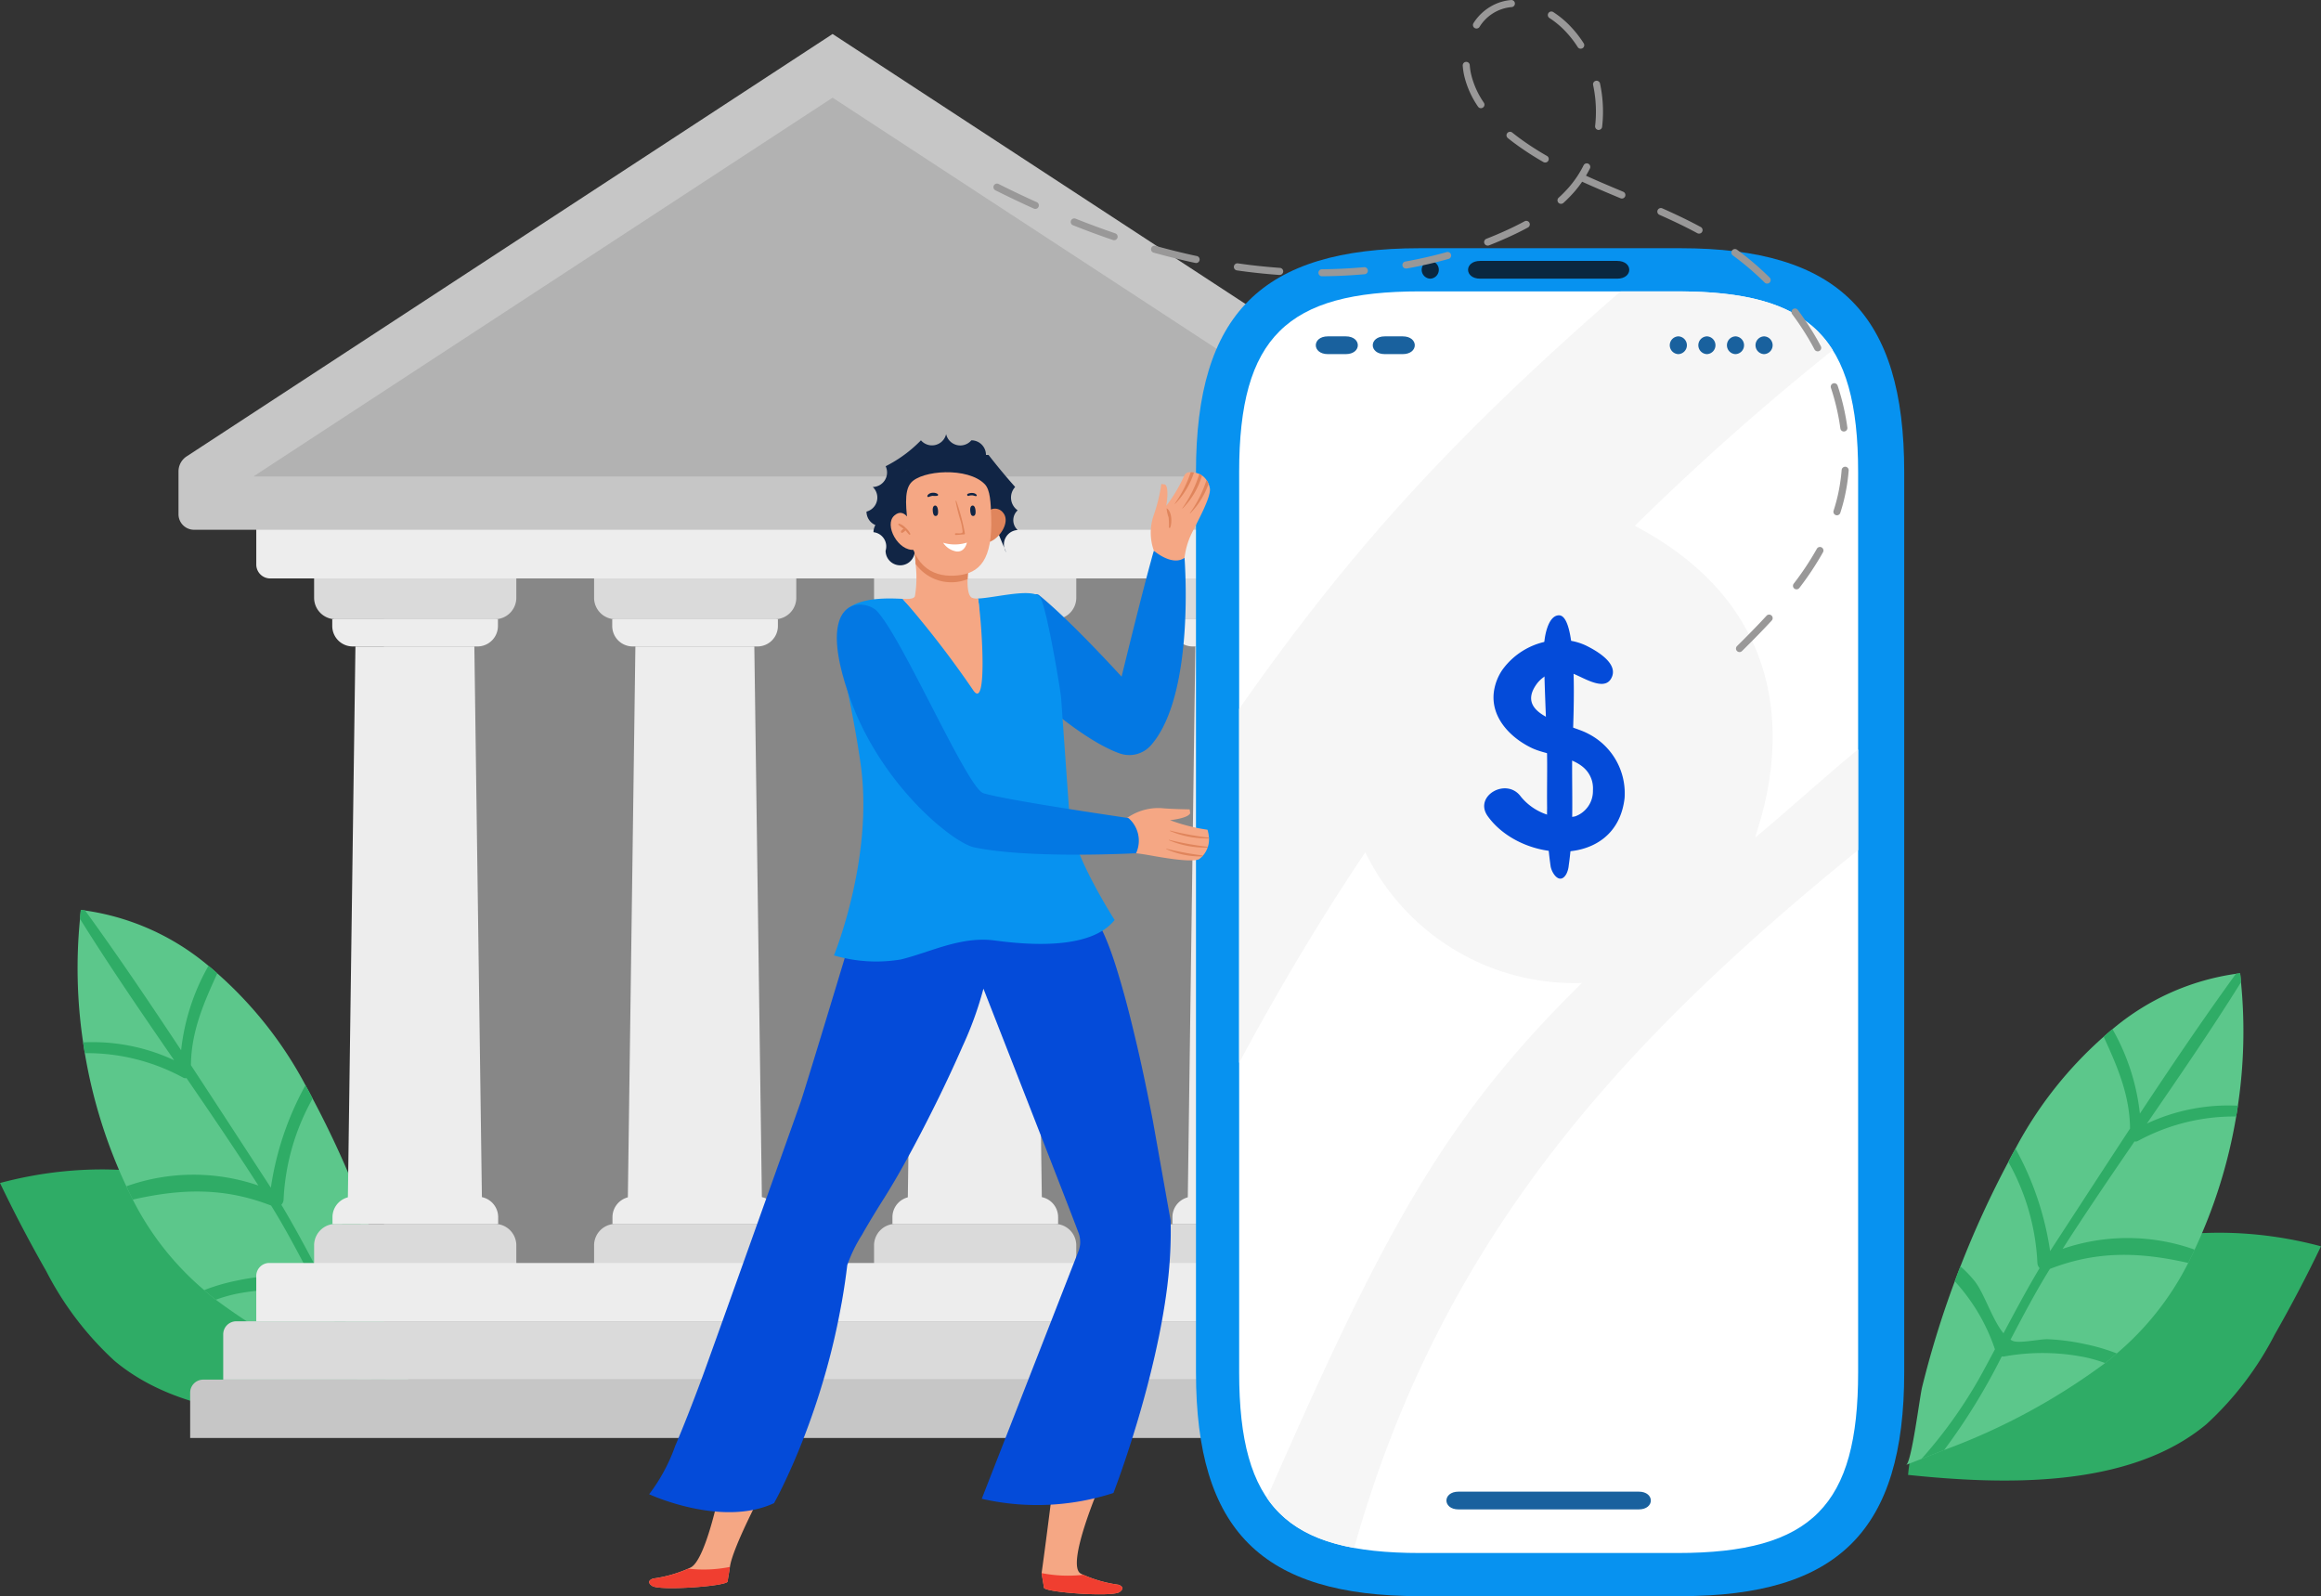 <svg xmlns="http://www.w3.org/2000/svg" width="198" height="136.159" viewBox="0 0 198 136.159">
  <rect x="0" y="0" width="198" height="136.159" fill="#333333" stroke="none"/>
  <g id="Grupo_4806" data-name="Grupo 4806" transform="translate(-215 -1019.339)">
    <path id="Caminho_6853" data-name="Caminho 6853" d="M866.041,895.36c-.625.433-6.38.024-6.436-.381-.056-.428-.136-.813-.183-1.156a.356.356,0,0,1-.014-.089c.5-3.578,1.152-8.932,1.152-8.932s2.74-.358,3.9,1.245c0,0-3.069,7.076-1.691,7.744.056.028.117.056.193.089a11.084,11.084,0,0,0,2.99.846S866.666,894.928,866.041,895.36Z" transform="translate(-555.55 259.794)" fill="#f5a784"/>
    <path id="Caminho_6854" data-name="Caminho 6854" d="M866.044,935.675c-.625.432-6.38.023-6.436-.381-.056-.428-.137-.813-.184-1.156,0-.033-.009-.061-.014-.089a11.472,11.472,0,0,0,3.549.146,11.08,11.08,0,0,0,2.99.846S866.669,935.242,866.044,935.675Z" transform="translate(-555.553 219.48)" fill="#f03e30"/>
    <path id="Caminho_6855" data-name="Caminho 6855" d="M675.678,897.5c.625.433,6.38.023,6.436-.381.056-.428.136-.813.183-1.156,0-.033.009-.061.014-.089.226-1.674,2.92-6.724,2.92-6.724s-2.477-2.128-3.633-.525c0,0-1.266,6.639-2.643,7.306-.056.028-.117.056-.193.089a11.071,11.071,0,0,1-2.99.846S675.052,897.072,675.678,897.5Z" transform="translate(-405.042 257.125)" fill="#f5a784"/>
    <path id="Caminho_6856" data-name="Caminho 6856" d="M675.678,932.788c.625.432,6.38.023,6.436-.381.056-.428.136-.813.183-1.156,0-.033.009-.061.014-.089a11.459,11.459,0,0,1-3.549.146,11.069,11.069,0,0,1-2.99.846S675.052,932.355,675.678,932.788Z" transform="translate(-405.042 221.842)" fill="#f03e30"/>
    <g id="Grupo_4805" data-name="Grupo 4805">
      <g id="Grupo_3257" data-name="Grupo 3257" transform="translate(215 1096.967)">
        <path id="Caminho_6831" data-name="Caminho 6831" d="M392.974,747.985c3.386,1.826,5.551,4.518,8.121,7.2,2.754,2.869,4.83,6.244,5.18,10.279-8,.833-18.819,1.22-25.453-4.327a27.277,27.277,0,0,1-5.827-7.65q-2.107-3.689-3.945-7.523C378.311,744.019,386.357,744.418,392.974,747.985Z" transform="translate(-371.049 -722.677)" fill="#2fac66"/>
        <path id="Caminho_6832" data-name="Caminho 6832" d="M436.209,665.12c-.434-.169-2.6-1.013-3.249-1.272a54.735,54.735,0,0,1-13.732-7.415c-.09-.06-.175-.133-.259-.2-.247-.2-.494-.41-.735-.621a24.717,24.717,0,0,1-5.992-7.523c-.036-.066-.065-.133-.1-.2-.183-.379-.374-.754-.549-1.133a43.607,43.607,0,0,1-3.544-11.357q-.082-.461-.145-.922a42.762,42.762,0,0,1-.265-10.531q.027-.38.072-.76c.121.012.241.026.362.042a20.911,20.911,0,0,1,10.525,4.72c.253.2.506.422.753.645a33.909,33.909,0,0,1,7.523,9.537c.038.071.078.151.121.223.169.3.331.609.488.916a83.655,83.655,0,0,1,4.087,8.91c.169.422.326.844.482,1.272.277.735.536,1.471.79,2.213q1.148,3.373,2,6.824C435.039,659.248,435.739,664.939,436.209,665.12Z" transform="translate(-400.814 -623.187)" fill="#5cc78b"/>
        <path id="Caminho_6833" data-name="Caminho 6833" d="M435.832,664.613c-.645-.253-1.3-.506-1.941-.766a52.864,52.864,0,0,1-4.913-7.982.69.69,0,0,1-.223,0,18.428,18.428,0,0,0-6.92.078,12.77,12.77,0,0,0-1.676.488c-.09-.06-.175-.133-.259-.2-.247-.2-.494-.41-.735-.621a16.933,16.933,0,0,1,2.857-.826,18.289,18.289,0,0,1,3.032-.386c.657-.024,2.435.38,2.978.145a1.067,1.067,0,0,0,.2-.109c-1.079-2.05-2.152-4.1-3.358-6.034-4.111-1.6-7.776-1.417-11.8-.512-.193-.374-.374-.754-.549-1.133a17.049,17.049,0,0,1,11.261-.066c-1.983-3.093-4.051-6.131-6.131-9.163a.429.429,0,0,1-.3-.048,17.159,17.159,0,0,0-8.373-2.08q-.082-.461-.145-.922A16.456,16.456,0,0,1,416.6,636c-2.737-3.979-5.474-7.963-8.03-12.057q.027-.38.072-.76c.121.012.241.024.362.042,2.827,3.894,5.528,7.9,8.192,11.924a18.585,18.585,0,0,1,2.333-7.2c.253.2.506.422.753.645-1.151,2.508-2.224,4.955-2.249,7.831,2.188,3.333,6.722,10.3,6.818,10.453a25.8,25.8,0,0,1,2.954-8.747c.036.072.078.151.121.223.169.3.332.609.488.916a19.387,19.387,0,0,0-2.478,8.632.706.706,0,0,1-.187.428c1.091,1.821,2.086,3.689,3.08,5.558.983-1.194,1.652-3.472,2.5-4.5a9.757,9.757,0,0,1,1.175-1.212c.169.422.325.844.482,1.272a16.218,16.218,0,0,0-3.43,5.805c.458.862.916,1.724,1.392,2.574A39.972,39.972,0,0,0,435.832,664.613Z" transform="translate(-401.745 -623.187)" fill="#2fac66"/>
      </g>
      <g id="Grupo_3258" data-name="Grupo 3258" transform="translate(377.605 1102.367)">
        <path id="Caminho_6834" data-name="Caminho 6834" d="M1339.874,806.09c-3.386,1.826-5.55,4.519-8.121,7.2-2.754,2.868-4.829,6.244-5.18,10.279,8,.832,18.819,1.22,25.453-4.327a27.277,27.277,0,0,0,5.827-7.65q2.107-3.689,3.945-7.523C1354.536,802.123,1346.491,802.523,1339.874,806.09Z" transform="translate(-1326.404 -780.782)" fill="#2fac66"/>
        <path id="Caminho_6835" data-name="Caminho 6835" d="M1325.642,723.225c.434-.169,2.6-1.013,3.249-1.272a54.727,54.727,0,0,0,13.732-7.415c.09-.06.175-.133.259-.2.247-.2.494-.41.735-.621a24.72,24.72,0,0,0,5.992-7.523c.036-.066.065-.133.1-.2.183-.378.374-.753.548-1.133a43.609,43.609,0,0,0,3.545-11.357q.081-.461.145-.922a42.783,42.783,0,0,0,.265-10.531q-.027-.38-.072-.76-.181.018-.362.042a20.909,20.909,0,0,0-10.525,4.72c-.253.2-.506.422-.754.645a33.912,33.912,0,0,0-7.523,9.537c-.038.072-.078.151-.121.223-.169.3-.331.609-.488.916a83.69,83.69,0,0,0-4.087,8.91c-.169.422-.325.844-.482,1.272-.277.735-.536,1.471-.79,2.212q-1.148,3.373-2,6.824C1326.812,717.353,1326.112,723.044,1325.642,723.225Z" transform="translate(-1325.642 -681.292)" fill="#5cc78b"/>
        <path id="Caminho_6836" data-name="Caminho 6836" d="M1332.832,722.718c.645-.253,1.3-.506,1.941-.765a52.871,52.871,0,0,0,4.913-7.981.7.7,0,0,0,.223,0,18.426,18.426,0,0,1,6.92.078,12.753,12.753,0,0,1,1.676.488c.09-.06.175-.133.259-.2.247-.2.495-.41.736-.621a16.926,16.926,0,0,0-2.857-.826,18.293,18.293,0,0,0-3.032-.386c-.657-.024-2.435.38-2.978.145a1.075,1.075,0,0,1-.2-.108c1.079-2.05,2.152-4.1,3.358-6.034,4.111-1.6,7.776-1.417,11.8-.512.193-.374.374-.753.549-1.133a17.049,17.049,0,0,0-11.261-.066c1.983-3.093,4.051-6.131,6.131-9.163a.429.429,0,0,0,.3-.048,17.17,17.17,0,0,1,8.373-2.08q.081-.461.145-.922a16.453,16.453,0,0,0-7.764,1.525c2.737-3.979,5.474-7.963,8.03-12.056q-.027-.38-.072-.76c-.12.012-.241.024-.362.042-2.827,3.894-5.528,7.9-8.192,11.924a18.585,18.585,0,0,0-2.333-7.2c-.253.2-.506.422-.754.645,1.151,2.508,2.224,4.955,2.248,7.831-2.188,3.334-6.721,10.3-6.818,10.453a25.806,25.806,0,0,0-2.954-8.747c-.036.072-.078.151-.12.223-.169.3-.332.609-.489.916a19.386,19.386,0,0,1,2.478,8.632.705.705,0,0,0,.187.428c-1.091,1.82-2.086,3.689-3.081,5.558-.982-1.194-1.652-3.472-2.5-4.5a9.728,9.728,0,0,0-1.176-1.211c-.169.422-.326.844-.482,1.272a16.217,16.217,0,0,1,3.43,5.805c-.458.862-.916,1.724-1.393,2.574A39.947,39.947,0,0,1,1332.832,722.718Z" transform="translate(-1331.524 -681.292)" fill="#2fac66"/>
      </g>
      <g id="Grupo_3262" data-name="Grupo 3262" transform="translate(230.227 1022.236)">
        <rect id="Retângulo_441" data-name="Retângulo 441" width="75.191" height="72.607" transform="translate(17.526 39.697)" fill="#878787"/>
        <path id="Retângulo_442" data-name="Retângulo 442" d="M0,0H17.25a0,0,0,0,1,0,0V1.653a1.83,1.83,0,0,1-1.83,1.83H1.83A1.83,1.83,0,0,1,0,1.653V0A0,0,0,0,1,0,0Z" transform="translate(11.569 46.442)" fill="#dadada"/>
        <path id="Retângulo_443" data-name="Retângulo 443" d="M0,0H14.134a0,0,0,0,1,0,0V.577a1.745,1.745,0,0,1-1.745,1.745H1.745A1.745,1.745,0,0,1,0,.577V0A0,0,0,0,1,0,0Z" transform="translate(13.117 49.925)" fill="#ededed"/>
        <path id="Caminho_6837" data-name="Caminho 6837" d="M545.564,547.052H534.119l.65-47.437h10.145Z" transform="translate(-519.675 -447.369)" fill="#ededed"/>
        <path id="Retângulo_444" data-name="Retângulo 444" d="M0,0H17.25a0,0,0,0,1,0,0V1.653a1.83,1.83,0,0,1-1.83,1.83H1.83A1.83,1.83,0,0,1,0,1.653V0A0,0,0,0,1,0,0Z" transform="translate(28.819 104.991) rotate(180)" fill="#dadada"/>
        <path id="Retângulo_445" data-name="Retângulo 445" d="M0,0H14.134a0,0,0,0,1,0,0V.577a1.745,1.745,0,0,1-1.745,1.745H1.745A1.745,1.745,0,0,1,0,.577V0A0,0,0,0,1,0,0Z" transform="translate(27.271 101.508) rotate(180)" fill="#ededed"/>
        <path id="Retângulo_446" data-name="Retângulo 446" d="M0,0H17.25a0,0,0,0,1,0,0V1.653a1.83,1.83,0,0,1-1.83,1.83H1.83A1.83,1.83,0,0,1,0,1.653V0A0,0,0,0,1,0,0Z" transform="translate(35.453 46.442)" fill="#dadada"/>
        <path id="Retângulo_447" data-name="Retângulo 447" d="M0,0H14.134a0,0,0,0,1,0,0V.577a1.745,1.745,0,0,1-1.745,1.745H1.745A1.745,1.745,0,0,1,0,.577V0A0,0,0,0,1,0,0Z" transform="translate(37.001 49.925)" fill="#ededed"/>
        <path id="Retângulo_448" data-name="Retângulo 448" d="M0,0H17.25a0,0,0,0,1,0,0V1.653a1.83,1.83,0,0,1-1.83,1.83H1.83A1.83,1.83,0,0,1,0,1.653V0A0,0,0,0,1,0,0Z" transform="translate(59.338 46.442)" fill="#dadada"/>
        <path id="Retângulo_449" data-name="Retângulo 449" d="M0,0H14.134a0,0,0,0,1,0,0V.577a1.745,1.745,0,0,1-1.745,1.745H1.745A1.745,1.745,0,0,1,0,.578V0A0,0,0,0,1,0,0Z" transform="translate(60.886 49.925)" fill="#2fac66"/>
        <path id="Caminho_6838" data-name="Caminho 6838" d="M808.1,547.052H796.657l.65-47.437h10.145Z" transform="translate(-734.445 -447.369)" fill="#ededed"/>
        <path id="Retângulo_450" data-name="Retângulo 450" d="M0,0H17.25a0,0,0,0,1,0,0V1.653a1.83,1.83,0,0,1-1.83,1.83H1.83A1.83,1.83,0,0,1,0,1.653V0A0,0,0,0,1,0,0Z" transform="translate(76.587 104.991) rotate(180)" fill="#dadada"/>
        <path id="Retângulo_451" data-name="Retângulo 451" d="M0,0H14.134a0,0,0,0,1,0,0V.577a1.745,1.745,0,0,1-1.745,1.745H1.745A1.745,1.745,0,0,1,0,.577V0A0,0,0,0,1,0,0Z" transform="translate(75.039 101.508) rotate(180)" fill="#ededed"/>
        <path id="Retângulo_452" data-name="Retângulo 452" d="M0,0H17.25a0,0,0,0,1,0,0V1.653a1.83,1.83,0,0,1-1.83,1.83H1.83A1.83,1.83,0,0,1,0,1.653V0A0,0,0,0,1,0,0Z" transform="translate(83.222 46.442)" fill="#dadada"/>
        <path id="Retângulo_453" data-name="Retângulo 453" d="M0,0H14.133a0,0,0,0,1,0,0V.577a1.745,1.745,0,0,1-1.745,1.745H1.745A1.745,1.745,0,0,1,0,.577V0A0,0,0,0,1,0,0Z" transform="translate(84.77 49.925)" fill="#ededed"/>
        <path id="Caminho_6839" data-name="Caminho 6839" d="M939.371,547.052H927.926l.65-47.437h10.145Z" transform="translate(-841.83 -447.369)" fill="#ededed"/>
        <path id="Retângulo_454" data-name="Retângulo 454" d="M0,0H17.25a0,0,0,0,1,0,0V1.653a1.83,1.83,0,0,1-1.83,1.83H1.83A1.83,1.83,0,0,1,0,1.653V0A0,0,0,0,1,0,0Z" transform="translate(100.472 104.991) rotate(180)" fill="#dadada"/>
        <path id="Retângulo_455" data-name="Retângulo 455" d="M0,0H14.134a0,0,0,0,1,0,0V.577a1.745,1.745,0,0,1-1.745,1.745H1.745A1.745,1.745,0,0,1,0,.577V0A0,0,0,0,1,0,0Z" transform="translate(98.924 101.508) rotate(180)" fill="#ededed"/>
        <path id="Caminho_6840" data-name="Caminho 6840" d="M540.364,441.274H491.2V444.9a1.189,1.189,0,0,0,1.189,1.189h95.955a1.189,1.189,0,0,0,1.189-1.189v-3.621Z" transform="translate(-484.564 -399.642)" fill="#ededed"/>
        <g id="Grupo_3259" data-name="Grupo 3259">
          <path id="Caminho_6841" data-name="Caminho 6841" d="M467.231,264.7v-2.3l53.527-35,53.527,35v2.3Z" transform="translate(-464.958 -224.68)" fill="#b2b2b2"/>
          <path id="Caminho_6842" data-name="Caminho 6842" d="M510.535,217.9l49.415,32.314H461.12Zm0-5.433L455.429,248.5a1.533,1.533,0,0,0-.694,1.283v3.649a1.327,1.327,0,0,0,1.327,1.327H565.009a1.327,1.327,0,0,0,1.327-1.327v-3.649a1.533,1.533,0,0,0-.694-1.283Z" transform="translate(-454.735 -212.465)" fill="#c6c6c6"/>
        </g>
        <path id="Caminho_6843" data-name="Caminho 6843" d="M578.559,816.013H476.814a1.113,1.113,0,0,0-1.113,1.113v3.863H579.672v-3.863A1.113,1.113,0,0,0,578.559,816.013Z" transform="translate(-471.886 -706.198)" fill="#dadada"/>
        <path id="Caminho_6844" data-name="Caminho 6844" d="M568.7,843.361H461.317a1.113,1.113,0,0,0-1.113,1.113v3.863h109.61v-3.863A1.113,1.113,0,0,0,568.7,843.361Z" transform="translate(-459.209 -728.57)" fill="#c6c6c6"/>
        <path id="Caminho_6851" data-name="Caminho 6851" d="M676.833,547.052H665.388l.65-47.437h10.145Z" transform="translate(-627.06 -447.369)" fill="#ededed"/>
        <path id="Retângulo_456" data-name="Retângulo 456" d="M0,0H17.25a0,0,0,0,1,0,0V1.653a1.83,1.83,0,0,1-1.83,1.83H1.83A1.83,1.83,0,0,1,0,1.653V0A0,0,0,0,1,0,0Z" transform="translate(52.703 104.991) rotate(180)" fill="#dadada"/>
        <path id="Retângulo_457" data-name="Retângulo 457" d="M0,0H14.133a0,0,0,0,1,0,0V.577a1.745,1.745,0,0,1-1.745,1.745H1.745A1.745,1.745,0,0,1,0,.577V0A0,0,0,0,1,0,0Z" transform="translate(51.155 101.508) rotate(180)" fill="#ededed"/>
        <path id="Caminho_6852" data-name="Caminho 6852" d="M588.417,788.666H492.311a1.113,1.113,0,0,0-1.113,1.113v3.863H589.53v-3.863A1.113,1.113,0,0,0,588.417,788.666Z" transform="translate(-484.564 -683.827)" fill="#ededed"/>
      </g>
      <g id="Grupo_4793" data-name="Grupo 4793" transform="translate(317.027 1040.513)">
        <g id="Grupo_3268" data-name="Grupo 3268">
          <path id="Caminho_6899" data-name="Caminho 6899" d="M1094.207,246.671h-22.234c-13.488,0-19.092,5.6-19.092,19.092v76.8c0,13.494,5.6,19.092,19.092,19.092h22.234c13.488,0,19.092-5.6,19.092-19.092v-76.8C1113.3,252.269,1107.695,246.671,1094.207,246.671Z" transform="translate(-1052.881 -246.671)" fill="#0792f0"/>
          <path id="Caminho_6900" data-name="Caminho 6900" d="M1086.583,372.582c-11.338,0-15.408-3.908-15.408-15.408V280.368c0-11.521,4.089-15.407,15.408-15.407h21.988c11.338,0,15.407,3.907,15.407,15.407v76.806c0,11.338-3.908,15.408-15.407,15.408Z" transform="translate(-1067.492 -261.279)" fill="#fff"/>
          <path id="Caminho_6901" data-name="Caminho 6901" d="M1115.2,311.547c.215-1.169,6.989-17.488-10.269-26.588a218.613,218.613,0,0,1,16.881-14.987c-2.262-3.6-6.445-5.011-13.242-5.011h-4.855c-15.139,13.151-23.714,23.016-32.541,35.619v30.186c3.486-6.5,7.065-12.449,10.763-17.961a19.842,19.842,0,0,0,17.848,11.163c.211,0,.422,0,.632-.01-12,11.769-17.167,21.8-26.871,43.925,1.567,2.292,3.981,3.637,7.437,4.265,7.374-26.2,22.522-42.928,42.994-59.531v-8.581C1122.349,305.315,1116.692,310.36,1115.2,311.547Z" transform="translate(-1067.492 -261.279)" fill="#f6f6f6"/>
          <path id="Caminho_6902" data-name="Caminho 6902" d="M1180.887,252.052H1169.2c-1.376,0-1.377,1.515,0,1.515h11.69C1182.262,253.567,1182.264,252.052,1180.887,252.052Z" transform="translate(-1144.957 -250.969)" fill="#0a2740"/>
          <path id="Caminho_6903" data-name="Caminho 6903" d="M1175.423,773.573h-15.372c-1.376,0-1.377,1.515,0,1.515h15.372C1176.8,775.088,1176.8,773.573,1175.423,773.573Z" transform="translate(-1137.653 -667.504)" fill="#19619e"/>
          <path id="Caminho_6904" data-name="Caminho 6904" d="M1106.212,284.024h-1.521c-1.376,0-1.377,1.515,0,1.515h1.521C1107.588,285.539,1107.589,284.024,1106.212,284.024Z" transform="translate(-1093.437 -276.505)" fill="#19619e"/>
          <path id="Caminho_6905" data-name="Caminho 6905" d="M1130.345,284.024h-1.521c-1.376,0-1.377,1.515,0,1.515h1.521C1131.721,285.539,1131.721,284.024,1130.345,284.024Z" transform="translate(-1112.711 -276.505)" fill="#19619e"/>
          <path id="Caminho_6906" data-name="Caminho 6906" d="M1149.167,252.052a.758.758,0,0,0,0,1.515A.758.758,0,0,0,1149.167,252.052Z" transform="translate(-1129.182 -250.969)" fill="#0a2740"/>
          <path id="Caminho_6907" data-name="Caminho 6907" d="M1254.294,284.024a.758.758,0,0,0,0,1.515A.758.758,0,0,0,1254.294,284.024Z" transform="translate(-1213.146 -276.505)" fill="#19619e"/>
          <path id="Caminho_6908" data-name="Caminho 6908" d="M1266.405,284.024a.758.758,0,0,0,0,1.515A.758.758,0,0,0,1266.405,284.024Z" transform="translate(-1222.82 -276.505)" fill="#19619e"/>
          <path id="Caminho_6909" data-name="Caminho 6909" d="M1278.518,284.024a.758.758,0,0,0,0,1.515A.758.758,0,0,0,1278.518,284.024Z" transform="translate(-1232.494 -276.505)" fill="#19619e"/>
          <path id="Caminho_6910" data-name="Caminho 6910" d="M1290.63,284.024a.758.758,0,0,0,0,1.515A.758.758,0,0,0,1290.63,284.024Z" transform="translate(-1242.167 -276.505)" fill="#19619e"/>
        </g>
        <g id="Grupo_3270" data-name="Grupo 3270" transform="translate(24.582 31.313)">
          <g id="Grupo_3269" data-name="Grupo 3269" transform="translate(0 0)">
            <path id="Caminho_6912" data-name="Caminho 6912" d="M1183.834,420.671c-1.527-.828-6.39-1.479-4.334-4.259a2.647,2.647,0,0,1,2.689-.966c.834.117,2.912,1.746,3.621.563.787-1.312-1.358-2.457-2.1-2.828a4.99,4.99,0,0,0-2.563-.471,6.131,6.131,0,0,0-4.6,2.529,4.376,4.376,0,0,0-.724,1.875c-.286,2.178,1.4,3.911,3.219,4.787,1.668.8,4.549.663,5.157,2.83a2.493,2.493,0,0,1,.074.8,2.287,2.287,0,0,1-1.527,2.211,4.817,4.817,0,0,1-4.615-1.677c-1.218-1.7-4.065-.065-2.833,1.656,2.875,4.015,10.963,4.558,11.674-1.528A5.7,5.7,0,0,0,1183.834,420.671Z" transform="translate(-1174.992 -410.587)" fill="#044bd9"/>
            <path id="Caminho_6913" data-name="Caminho 6913" d="M1202.34,402.892c-.177-.429-.4-.678-.691-.671-.925.023-1.253,1.847-1.255,2.693-.007,2.952.178,5.841.247,8.75.039,1.66-.011,3.321.011,4.981a30.294,30.294,0,0,0,.3,4.992c.111.623.788,1.6,1.338.657a2,2,0,0,0,.206-.729c.479-3.263.228-6.6.307-9.9C1202.835,412.4,1203.27,405.15,1202.34,402.892Z" transform="translate(-1195.28 -402.22)" fill="#044bd9"/>
          </g>
        </g>
      </g>
      <path id="Caminho_6857" data-name="Caminho 6857" d="M719.659,650.154c-.014.136-.031.268-.047.4-.233,1.84-.58,3.7-.98,5.486-.051.237-.105.471-.16.7-.362,1.564-.762,3.062-1.155,4.424-.058.2-.117.4-.175.6-.685,2.315-1.331,4.191-1.724,5.28-.09.249-.385,1.039-.385,1.039a21.139,21.139,0,0,1-11.234.494l8.249-21.117a2.068,2.068,0,0,0,.113-.4,1.972,1.972,0,0,0,.027-.545,2.084,2.084,0,0,0-.125-.6c-1.027-2.759-8.121-20.852-8.121-20.852a29.95,29.95,0,0,1-1.794,4.945c-.085.2-.175.4-.265.6-.51,1.152-1.082,2.373-1.681,3.607-.086.179-.175.354-.261.529-1.121,2.272-2.319,4.541-3.385,6.385-.109.191-.218.378-.327.556-.261.444-.514.856-.751,1.233-.669,1.055-1.195,1.926-1.611,2.642-.1.171-.191.331-.272.482a12.457,12.457,0,0,0-1.269,2.6q-.175,1.465-.416,2.86c-.031.183-.062.366-.1.549-.358,1.992-.8,3.86-1.28,5.572-.047.16-.09.319-.136.475-.56,1.942-1.163,3.681-1.735,5.163-.066.167-.128.335-.195.494-.716,1.817-1.374,3.214-1.813,4.1-.093.187-.175.35-.249.494-.206.393-.323.6-.323.6-4.494,2.1-10.654-.759-10.654-.759a15.105,15.105,0,0,0,2.23-4.144c.039-.089.078-.179.117-.272.607-1.436,1.265-3.117,1.942-4.918.054-.148.109-.3.167-.444.681-1.821,8.4-23.467,8.483-23.72.724-2.226,3.922-12.825,3.961-12.957a1.525,1.525,0,0,1,.444-.646,13.758,13.758,0,0,1,4.93-2.249l.483-.14a40.544,40.544,0,0,1,8.156-1.393c.261-.012.518-.023.771-.031,2.712-.082,5,.272,6,1.3.778.805,1.6,2.762,2.346,5.272.056.187.113.37.167.56.428,1.451.845,3.066,1.237,4.728.062.261.126.525.187.786.5,2.138.946,4.327,1.339,6.35.031.167,1.525,8.568,1.525,8.568A37.422,37.422,0,0,1,719.659,650.154Z" transform="translate(-405.047 478.613)" fill="#044bd9"/>
      <path id="Caminho_6858" data-name="Caminho 6858" d="M860.185,471.331a2.466,2.466,0,0,1-2.713.686c-1.34-.484-3.629-1.74-7.216-4.9-.108-.094-.221-.188-.329-.287,0,0-2.318-4.565.174-8.218a.37.37,0,0,1,.531-.085c.216.174.559.461,1.048.9,1.138,1.02,3.061,2.868,5.994,6.055,0,0,1.678-6.869,2.506-9.859.094-.357.178-.657.249-.882l2.614.609s.029.33.052.9C863.227,459.061,863.349,467.721,860.185,471.331Z" transform="translate(-546.994 611.577)" fill="#0378e3"/>
      <path id="Caminho_6859" data-name="Caminho 6859" d="M910.818,424.63s1.54,1.355,2.614.609a6.529,6.529,0,0,1,.584-2.033c.488-1,1.633-3.033,1.587-3.849a1.648,1.648,0,0,0-.121-.432,1.613,1.613,0,0,0-.174-.324,1.516,1.516,0,0,0-.383-.389,1.49,1.49,0,0,0-.233-.128,1.673,1.673,0,0,0-.451-.131,2.587,2.587,0,0,0-.28-.022h-.1a.513.513,0,0,0-.451.292,12.993,12.993,0,0,1-1.537,2.579s.28-1.518-.093-1.82l-.327-.047a13.91,13.91,0,0,1-.656,2.685A4.552,4.552,0,0,0,910.818,424.63Z" transform="translate(-597.383 641.688)" fill="#f5a784"/>
      <path id="Caminho_6860" data-name="Caminho 6860" d="M921.838,420.615c-.009.016.013.031.022.019a6.7,6.7,0,0,0,1.618-2.679,2.581,2.581,0,0,0-.28-.022A9.9,9.9,0,0,1,921.838,420.615Z" transform="translate(-606.621 641.688)" fill="#e0855c"/>
      <path id="Caminho_6861" data-name="Caminho 6861" d="M925.395,421.686c-.009.012.013.028.025.019a6.687,6.687,0,0,0,1.652-2.806,1.5,1.5,0,0,0-.233-.128A10.333,10.333,0,0,1,925.395,421.686Z" transform="translate(-609.53 641.003)" fill="#e0855c"/>
      <path id="Caminho_6862" data-name="Caminho 6862" d="M928.952,424.428c-.009.012.012.028.025.019a6.785,6.785,0,0,0,1.562-2.514,1.5,1.5,0,0,0-.174-.324A10.278,10.278,0,0,1,928.952,424.428Z" transform="translate(-612.44 638.681)" fill="#e0855c"/>
      <path id="Caminho_6863" data-name="Caminho 6863" d="M918.05,434.917c.425.289.437,1.182.284,1.615-.021.059-.121.065-.12-.01a4.609,4.609,0,0,0-.027-.844,3.91,3.91,0,0,1-.17-.741C918.019,434.923,918.035,434.907,918.05,434.917Z" transform="translate(-603.498 627.797)" fill="#e0855c"/>
      <path id="Caminho_6864" data-name="Caminho 6864" d="M782.143,493.573s-.657-9.193-.7-9.893-1.182-7.485-1.751-8.624c-.489-.977-3.924-.02-5.352.021.288,1.466-.339,3.157.206,4.918.786,2.539-5.838-3.921-6.629-4.888-1.1-.052-3.331-.16-4.616.775-1.926,1.4-.112,5.3,1.026,13.312s-2.276,16.328-2.276,16.328a12.772,12.772,0,0,0,5.691.35c2.539-.613,5.122-2.014,8.054-1.62s8.186.788,10.2-1.751C786,502.5,782.1,496.462,782.143,493.573Z" transform="translate(-475.909 595.317)" fill="#0792f0"/>
      <path id="Caminho_6865" data-name="Caminho 6865" d="M800.281,462.245a84.273,84.273,0,0,0-5.988-7.755c.549.023.941.008,1.042-.226a9.606,9.606,0,0,0,.058-2.751c-.043-.681-.1-1.21-.1-1.21-.156-2.253,4.756.491,4.756.491a15.183,15.183,0,0,0-.222,2.015c-.019.731.054,1.411.366,1.584a1.11,1.11,0,0,0,.52.067C801,455.927,801.61,464.306,800.281,462.245Z" transform="translate(-502.285 615.934)" fill="#f5a784"/>
      <path id="Caminho_6866" data-name="Caminho 6866" d="M804.542,450.794a15.187,15.187,0,0,0-.222,2.015,3.745,3.745,0,0,1-4.436-1.3c-.043-.681-.1-1.21-.1-1.21C799.631,448.051,804.542,450.794,804.542,450.794Z" transform="translate(-506.775 615.934)" fill="#e0855c"/>
      <path id="Caminho_6867" data-name="Caminho 6867" d="M777.319,406.675a1.238,1.238,0,0,0,.533-2.1,1.237,1.237,0,0,0,1.1-1.769,11.314,11.314,0,0,0,3.012-2.212,1.238,1.238,0,0,0,2.147-.529,1.238,1.238,0,0,0,2.154.529,1.245,1.245,0,0,1,1.245,1.245,1.689,1.689,0,0,0,.217,0A53,53,0,0,0,790,404.575a1.332,1.332,0,0,0,.213,1.993,1.134,1.134,0,0,0,0,1.679,1.237,1.237,0,0,0-.974,1.906,82.552,82.552,0,0,1-1.514-3.762,1.145,1.145,0,0,0-.22-1.816,1.235,1.235,0,0,0-1.029-1.491,1.687,1.687,0,0,0-.217,0,1.238,1.238,0,0,0-2.154-.529,1.237,1.237,0,0,0-2.147.529,1.209,1.209,0,0,0-1.742.964,1.777,1.777,0,0,0-.413,2.627,1.231,1.231,0,0,1-.165.609,5.843,5.843,0,0,0,1.8,2.728,1.245,1.245,0,1,1-2.491,0,1.221,1.221,0,0,0-1.033-1.579,1.229,1.229,0,0,1,.165-.609A1.245,1.245,0,0,1,777.319,406.675Z" transform="translate(-488.399 656.305)" fill="#112545"/>
      <path id="Caminho_6868" data-name="Caminho 6868" d="M824.856,428.67c.226-.115.649-.146.813.09a.07.07,0,0,1-.06.1c-.112-.006-.211-.06-.324-.07a.915.915,0,0,0-.353.054A.1.1,0,0,1,824.856,428.67Z" transform="translate(-527.247 632.976)" fill="#112545"/>
      <path id="Caminho_6869" data-name="Caminho 6869" d="M806.773,429.335c.129-.321.689-.351.928-.152a.09.09,0,0,1-.039.15,2.061,2.061,0,0,1-.432,0,1.424,1.424,0,0,0-.346.109A.09.09,0,0,1,806.773,429.335Z" transform="translate(-512.489 632.588)" fill="#112545"/>
      <path id="Caminho_6870" data-name="Caminho 6870" d="M797.193,415.044s.1-4.552-1.078-5.16c-2.807-1.447-8.475.714-7.758,3.783s.975,2.209.975,2.209S796.963,415.438,797.193,415.044Z" transform="translate(-497.377 648.649)" fill="#112545"/>
      <path id="Caminho_6871" data-name="Caminho 6871" d="M833.458,435.3a.871.871,0,0,1,1.407,0c.7.844-.492,2.459-1.407,2.531A20.019,20.019,0,0,1,833.458,435.3Z" transform="translate(-534.285 627.786)" fill="#e0855c"/>
      <path id="Caminho_6872" data-name="Caminho 6872" d="M802.583,418.959c.467.486.506,1.577.545,2.783.118,3.65-.975,4.791-2.84,4.991s-3.815-.516-4.217-3.9c-.2-1.693-.415-3.256.2-3.987C797.19,417.755,801.149,417.468,802.583,418.959Z" transform="translate(-503.57 641.688)" fill="#f5a784"/>
      <path id="Caminho_6873" data-name="Caminho 6873" d="M790.435,437.926s-.571-1.512-1.471-.711.345,3.086,1.722,2.916C790.686,440.132,790.874,438.443,790.435,437.926Z" transform="translate(-497.675 626.106)" fill="#f5a784"/>
      <path id="Caminho_6874" data-name="Caminho 6874" d="M792.288,442.043a1.273,1.273,0,0,1,.547.357,1.538,1.538,0,0,1,.4.511c.024.061-.062.1-.1.06-.117-.109-.21-.239-.319-.356a.715.715,0,0,1-.264.209c-.083.031-.144-.072-.108-.14a.649.649,0,0,1,.218-.209,3.321,3.321,0,0,1-.435-.326A.064.064,0,0,1,792.288,442.043Z" transform="translate(-500.578 621.966)" fill="#e0855c"/>
      <path id="Caminho_6875" data-name="Caminho 6875" d="M826.122,434.439s.316.117.268-.441c-.043-.5-.268-.435-.268-.435s-.219,0-.186.438S826.122,434.439,826.122,434.439Z" transform="translate(-528.167 628.904)" fill="#112545"/>
      <path id="Caminho_6876" data-name="Caminho 6876" d="M808.543,434.439s.316.117.268-.441c-.043-.5-.268-.435-.268-.435s-.219,0-.186.438S808.543,434.439,808.543,434.439Z" transform="translate(-513.786 628.904)" fill="#112545"/>
      <path id="Caminho_6877" data-name="Caminho 6877" d="M818.863,434.082c.16-.024.526.071.6-.1a4.677,4.677,0,0,0-.231-1.138,14.376,14.376,0,0,1-.368-1.509.03.03,0,0,1,.056-.015,17.594,17.594,0,0,1,.732,2.757.079.079,0,0,1-.076.1c-.234,0-.462.046-.7.047C818.8,434.223,818.781,434.094,818.863,434.082Z" transform="translate(-522.342 630.75)" fill="#e0855c"/>
      <path id="Caminho_6878" data-name="Caminho 6878" d="M815.266,450.924a3.424,3.424,0,0,1-2.028.011,1.688,1.688,0,0,0,1.148.748C815.112,451.748,815.266,450.924,815.266,450.924Z" transform="translate(-517.782 614.7)" fill="#fff"/>
      <path id="Caminho_6879" data-name="Caminho 6879" d="M824.465,427.74c.217-.111.624-.14.782.086a.067.067,0,0,1-.058.1c-.108-.006-.2-.058-.312-.067a.88.88,0,0,0-.34.052A.1.1,0,0,1,824.465,427.74Z" transform="translate(-526.929 633.735)" fill="#112545"/>
      <path id="Caminho_6880" data-name="Caminho 6880" d="M805.821,427.816c.124-.308.662-.338.892-.147a.087.087,0,0,1-.038.144,1.989,1.989,0,0,1-.415,0,1.364,1.364,0,0,0-.333.1A.087.087,0,0,1,805.821,427.816Z" transform="translate(-511.711 633.822)" fill="#112545"/>
      <path id="Caminho_6881" data-name="Caminho 6881" d="M896.369,579.069s.893.061,1.994.253,3.512.64,4.286.368a2.022,2.022,0,0,0,.3-.256.714.714,0,0,0,.071-.081,2.033,2.033,0,0,0,.386-.67c.007-.021.016-.044.023-.068a2,2,0,0,0,.094-.714c0-.023,0-.045-.005-.068a2.878,2.878,0,0,0-.121-.673,15.47,15.47,0,0,1-3.2-.816s1.534-.15,1.724-.594l-.047-.327s-1.669-.027-2.411-.107a4.634,4.634,0,0,0-3.234,1.076S895.355,578.243,896.369,579.069Z" transform="translate(-585.387 512.959)" fill="#f5a784"/>
      <path id="Caminho_6882" data-name="Caminho 6882" d="M766.834,480.571c2.2,2.335,7.691,15.079,9.073,15.528,1.435.465,8.387,1.531,11.2,1.949.73.112,1.183.177,1.183.177a2.552,2.552,0,0,1,.652,3s-.6.035-1.573.064c-2.794.095-8.678.18-12.24-.565-1.781-.373-7.907-5.26-10.558-12.631C761.328,479.082,765.834,479.509,766.834,480.571Z" transform="translate(-477.025 590.897)" fill="#0378e3"/>
      <path id="Caminho_6883" data-name="Caminho 6883" d="M922.929,586.633c0-.023,0-.045-.005-.068a24.978,24.978,0,0,1-3.3-.6.021.021,0,0,0-.014.038A8.057,8.057,0,0,0,922.929,586.633Z" transform="translate(-604.795 504.226)" fill="#e0855c"/>
      <path id="Caminho_6884" data-name="Caminho 6884" d="M922.412,590.947c.007-.021.016-.044.023-.068a25.517,25.517,0,0,1-3.3-.592c-.021,0-.034.028-.013.035A7.973,7.973,0,0,0,922.412,590.947Z" transform="translate(-604.395 500.694)" fill="#e0855c"/>
      <path id="Caminho_6885" data-name="Caminho 6885" d="M920.925,595.1a.665.665,0,0,0,.071-.081,26.8,26.8,0,0,1-3.116-.574c-.021-.007-.034.025-.014.035A7.257,7.257,0,0,0,920.925,595.1Z" transform="translate(-603.365 497.297)" fill="#e0855c"/>
      <path id="Caminho_6830" data-name="Caminho 6830" d="M900.5,292.773a.3.3,0,0,1-.212-.516c1-.987,1.8-1.807,2.513-2.583a.3.3,0,0,1,.444.408c-.722.783-1.526,1.61-2.533,2.6A.3.3,0,0,1,900.5,292.773Zm4.86-5.352a.3.3,0,0,1-.239-.484,24.664,24.664,0,0,0,1.973-2.975.3.3,0,1,1,.526.294,25.267,25.267,0,0,1-2.02,3.048A.3.3,0,0,1,905.362,287.421Zm3.449-6.315a.3.3,0,0,1-.287-.394c.142-.441.265-.89.366-1.335a15.3,15.3,0,0,0,.321-2.137.305.305,0,0,1,.324-.277.3.3,0,0,1,.276.324,15.789,15.789,0,0,1-.334,2.222c-.1.463-.232.93-.38,1.387A.3.3,0,0,1,908.811,281.105Zm.591-7.148a.3.3,0,0,1-.3-.261,19.258,19.258,0,0,0-.806-3.463.3.3,0,1,1,.572-.19,19.789,19.789,0,0,1,.831,3.573.3.3,0,0,1-.258.339A.276.276,0,0,1,909.4,273.957Zm-2.239-6.84a.3.3,0,0,1-.267-.161q-.242-.459-.5-.9a23.772,23.772,0,0,0-1.406-2.108.3.3,0,0,1,.483-.361,24.522,24.522,0,0,1,1.441,2.162q.271.457.521.929a.3.3,0,0,1-.267.442Zm-4.307-5.778a.3.3,0,0,1-.213-.087,23.953,23.953,0,0,0-2.714-2.316.3.3,0,0,1,.355-.487,24.6,24.6,0,0,1,2.783,2.374.3.3,0,0,1-.212.515Zm-37.979-.623a.3.3,0,0,1,0-.6c1.2-.01,2.41-.07,3.587-.176a.3.3,0,0,1,.328.273.3.3,0,0,1-.273.328C867.322,260.645,866.1,260.71,864.877,260.715Zm-3.616-.112q-1.394-.1-2.761-.271-.44-.056-.878-.119a.3.3,0,1,1,.087-.6q.431.062.866.118c.9.114,1.809.2,2.707.267a.3.3,0,0,1-.021.6Zm10.809-.55a.3.3,0,0,1-.054-.6c1.186-.215,2.362-.484,3.5-.8a.3.3,0,0,1,.163.581c-1.153.323-2.348.6-3.552.815A.326.326,0,0,1,872.071,260.053Zm-17.962-.476a.288.288,0,0,1-.063-.007c-1.16-.249-2.348-.542-3.529-.872a.3.3,0,1,1,.163-.58c1.17.327,2.344.618,3.493.864a.3.3,0,0,1-.063.6Zm24.914-1.48a.3.3,0,0,1-.111-.582q.811-.319,1.607-.678c.6-.273,1.141-.539,1.646-.814a.3.3,0,1,1,.288.529c-.517.282-1.069.554-1.686.834q-.809.367-1.633.69A.3.3,0,0,1,879.023,258.1Zm-31.879-.461a.3.3,0,0,1-.1-.016c-1.122-.382-2.267-.806-3.406-1.26a.3.3,0,1,1,.223-.56c1.13.45,2.267.87,3.378,1.25a.3.3,0,0,1-.1.586Zm49.9-.561a.3.3,0,0,1-.144-.036c-.948-.513-1.975-1.011-3.232-1.568a.3.3,0,0,1,.245-.551c1.271.564,2.312,1.069,3.275,1.59a.3.3,0,0,1-.144.566Zm-56.623-2.108a.3.3,0,0,1-.124-.027c-1.075-.485-2.178-1.01-3.277-1.56a.3.3,0,0,1,.27-.539c1.092.547,2.187,1.068,3.255,1.55a.3.3,0,0,1-.124.576Zm44.851-.432a.3.3,0,0,1-.2-.524,10.673,10.673,0,0,0,.911-.932,8.947,8.947,0,0,0,1.216-1.83.3.3,0,0,1,.539.27c-.105.21-.218.415-.337.615,1.04.474,2.1.918,3.178,1.37a.3.3,0,1,1-.232.556c-1.112-.465-2.2-.922-3.274-1.412a9.309,9.309,0,0,1-.633.825,11.422,11.422,0,0,1-.962.984A.3.3,0,0,1,885.274,254.535Zm-1.354-3.525a.3.3,0,0,1-.15-.04,25.193,25.193,0,0,1-2.415-1.568q-.313-.232-.619-.477a.3.3,0,1,1,.378-.469c.2.159.4.313.6.462a24.634,24.634,0,0,0,2.358,1.529.3.3,0,0,1-.15.563Zm4.563-2.777a.309.309,0,0,1-.3-.336,10.58,10.58,0,0,0,.07-1.233,10.793,10.793,0,0,0-.24-2.265.3.3,0,0,1,.589-.127,11.414,11.414,0,0,1,.254,2.392,11.031,11.031,0,0,1-.075,1.3A.3.3,0,0,1,888.482,248.232Zm-10.039-1.857a.3.3,0,0,1-.25-.132,7.845,7.845,0,0,1-1.174-2.621,5.755,5.755,0,0,1-.13-.876.3.3,0,0,1,.6-.043,5.052,5.052,0,0,0,.116.783,7.226,7.226,0,0,0,1.085,2.418.3.3,0,0,1-.25.47Zm8.51-5.073a.3.3,0,0,1-.254-.139,8.856,8.856,0,0,0-1.107-1.406,7.481,7.481,0,0,0-1.306-1.075.3.3,0,1,1,.327-.506,8.082,8.082,0,0,1,1.412,1.162,9.408,9.408,0,0,1,1.183,1.5.3.3,0,0,1-.092.416A.3.3,0,0,1,886.953,241.3Zm-8.89-1.723a.3.3,0,0,1-.252-.467,4.31,4.31,0,0,1,2.2-1.753,4.231,4.231,0,0,1,1-.21.3.3,0,0,1,.327.274.3.3,0,0,1-.273.327,3.572,3.572,0,0,0-2.746,1.694A.3.3,0,0,1,878.064,239.58Z" transform="translate(-537.102 782.19)" fill="#999898"/>
    </g>
  </g>
</svg>
